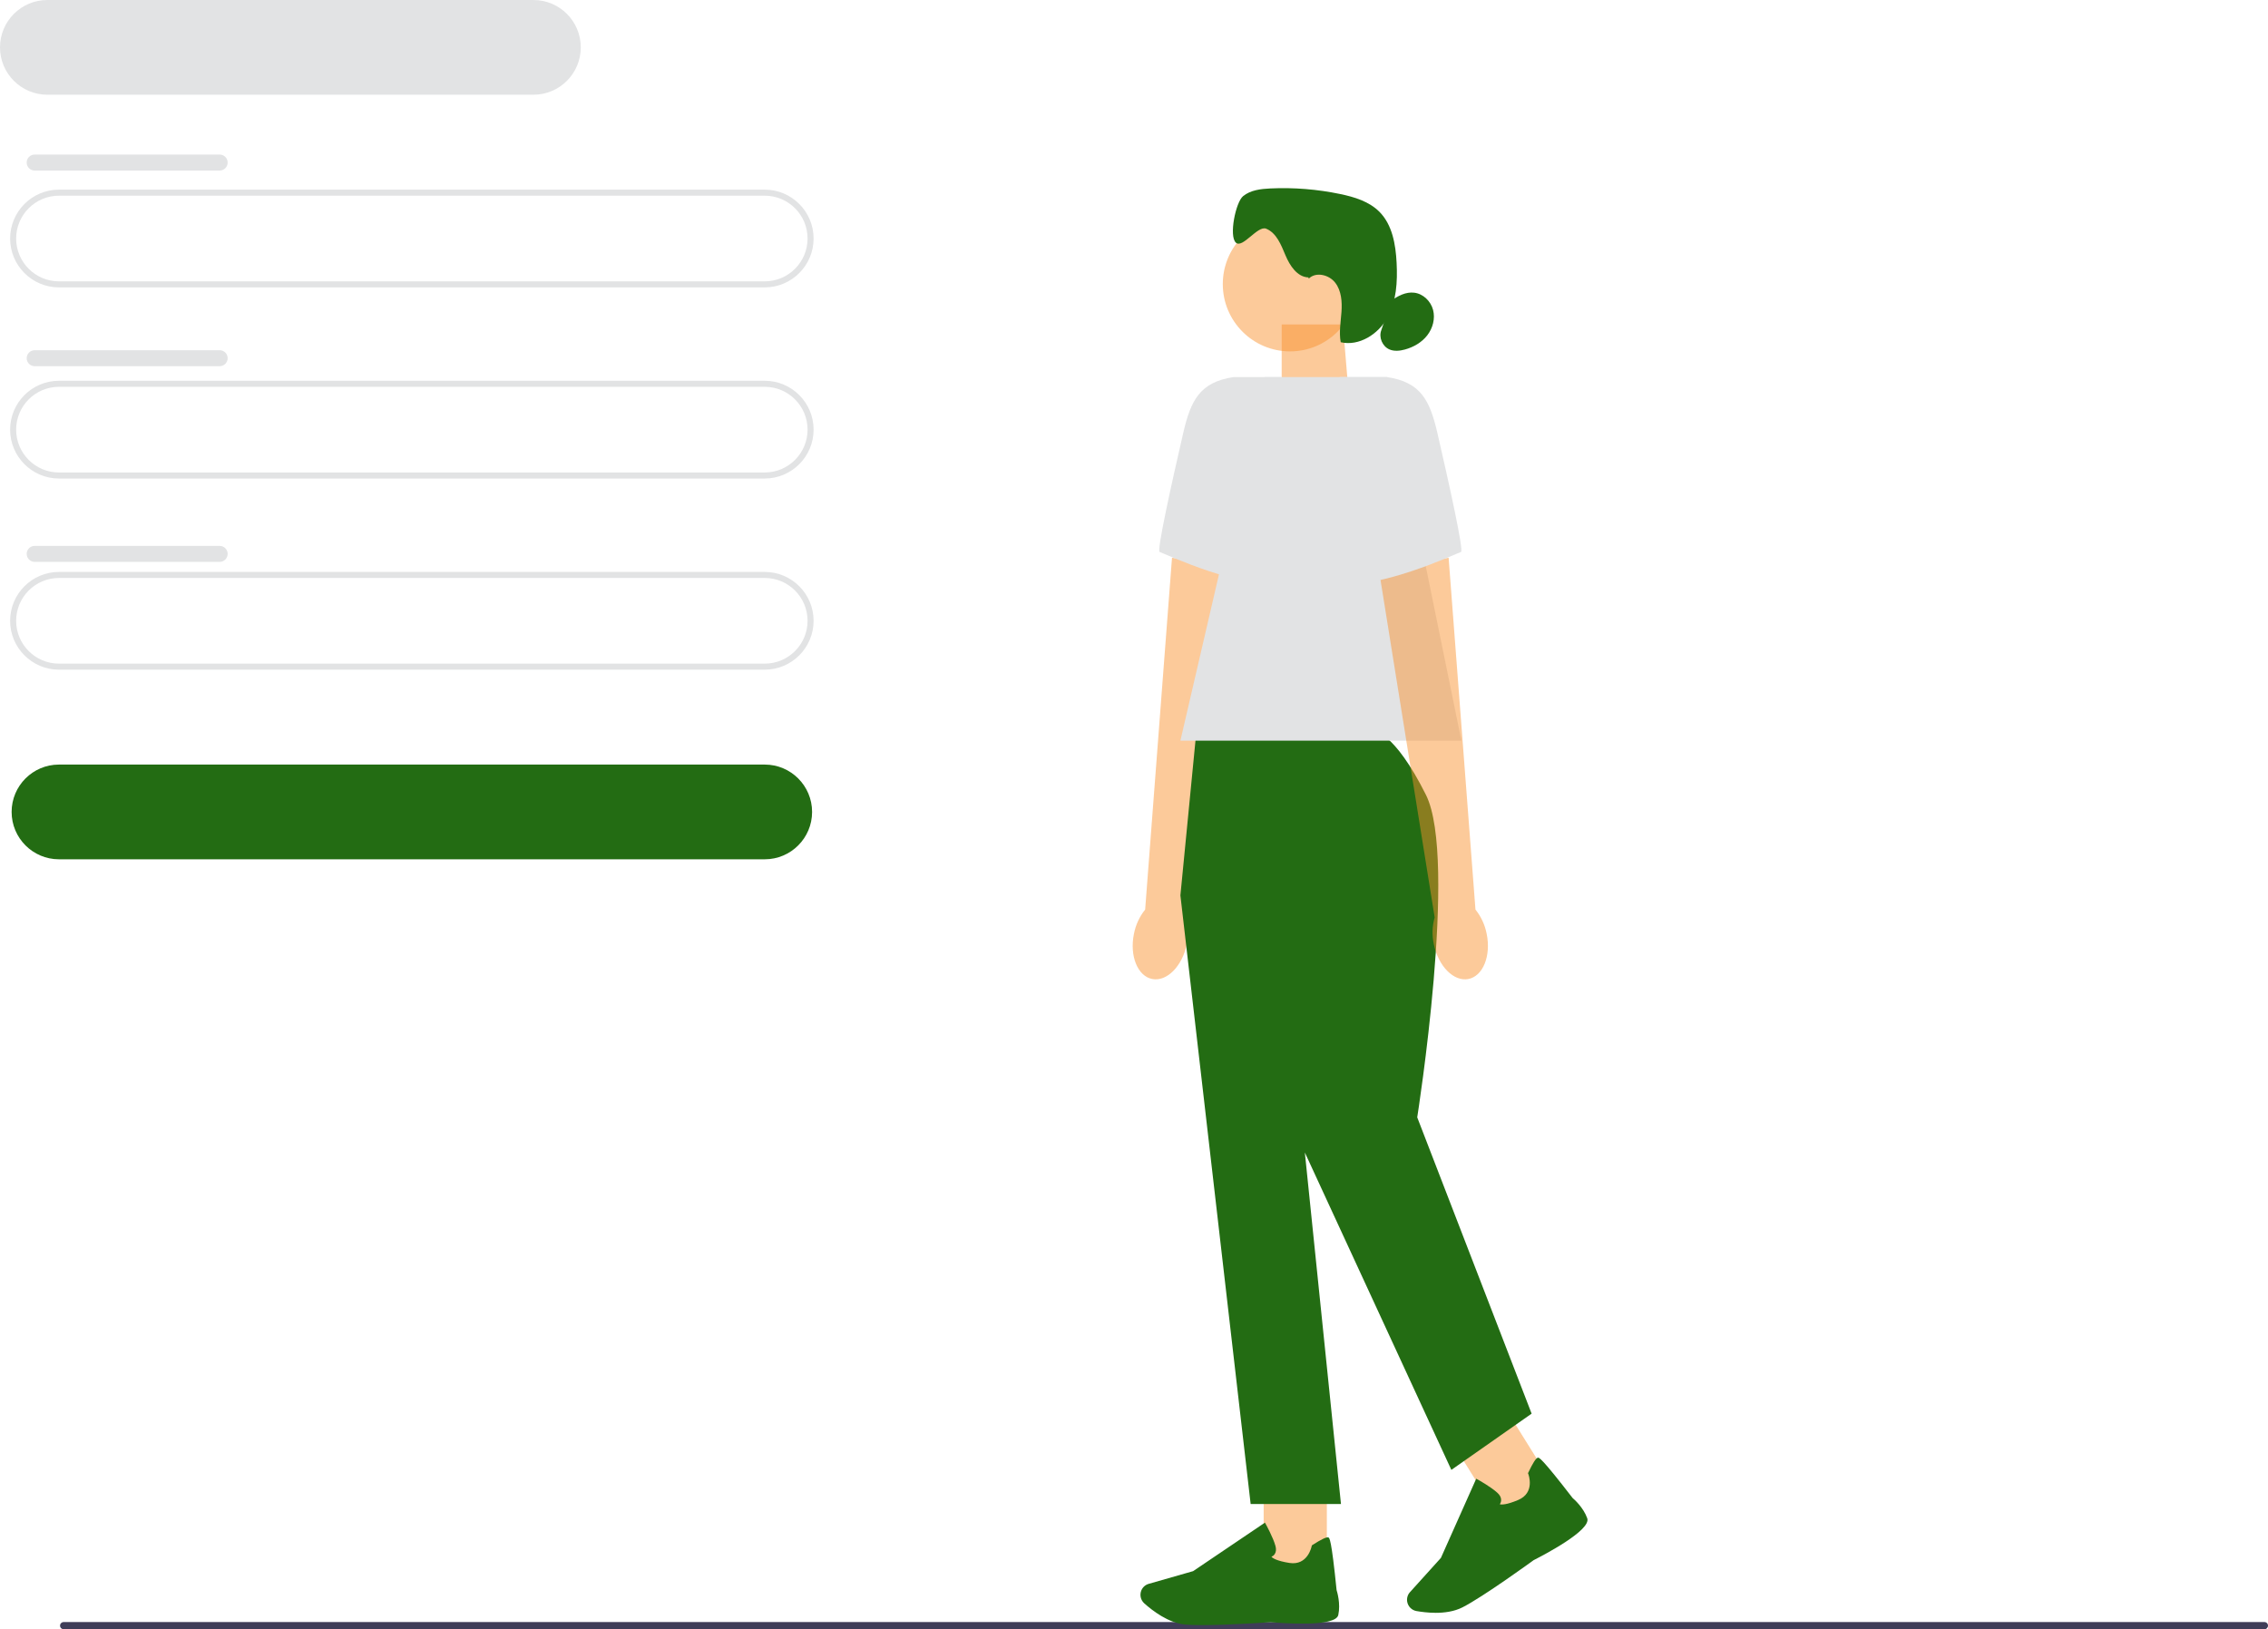 <svg width="508" height="365" viewBox="0 0 508 365" fill="none" xmlns="http://www.w3.org/2000/svg">
<g clip-path="url(#clip0_817_256)">
<path d="M13.451 364.195C13.451 364.641 13.809 365 14.255 365H507.196C507.642 365 508 364.641 508 364.195C508 363.748 507.642 363.39 507.196 363.39H14.255C13.809 363.39 13.451 363.748 13.451 364.195Z" fill="#3F3D58"/>
<path d="M171.298 64.384H13.201C7.172 64.384 2.265 59.471 2.265 53.435C2.265 47.4 7.172 42.487 13.201 42.487H171.298C177.327 42.487 182.235 47.4 182.235 53.435C182.235 59.471 177.327 64.384 171.298 64.384ZM13.201 43.841C7.915 43.841 3.616 48.144 3.616 53.435C3.616 58.727 7.915 63.031 13.201 63.031H171.298C176.584 63.031 180.883 58.727 180.883 53.435C180.883 48.144 176.584 43.841 171.298 43.841H13.201Z" fill="#E2E3E4"/>
<path d="M171.298 192.508H13.201C7.354 192.508 2.603 187.751 2.603 181.898C2.603 176.045 7.354 171.288 13.201 171.288H171.298C177.145 171.288 181.897 176.045 181.897 181.898C181.897 187.751 177.145 192.508 171.298 192.508Z" fill="#236C13"/>
<path d="M119.489 21.22H10.598C4.752 21.22 0 16.463 0 10.61C0 4.757 4.752 0 10.598 0H119.489C125.336 0 130.087 4.757 130.087 10.61C130.087 16.463 125.336 21.22 119.489 21.22Z" fill="#E2E3E4"/>
<path d="M171.298 107.202H13.201C7.172 107.202 2.265 102.29 2.265 96.254C2.265 90.218 7.172 85.306 13.201 85.306H171.298C177.327 85.306 182.235 90.218 182.235 96.254C182.235 102.29 177.327 107.202 171.298 107.202ZM13.201 86.659C7.915 86.659 3.616 90.963 3.616 96.254C3.616 101.545 7.915 105.849 13.201 105.849H171.298C176.584 105.849 180.883 101.545 180.883 96.254C180.883 90.963 176.584 86.659 171.298 86.659H13.201Z" fill="#E2E3E4"/>
<path d="M171.298 150.027H13.201C7.172 150.027 2.265 145.115 2.265 139.079C2.265 133.043 7.172 128.131 13.201 128.131H171.298C177.327 128.131 182.235 133.043 182.235 139.079C182.235 145.115 177.327 150.027 171.298 150.027ZM13.201 129.484C7.915 129.484 3.616 133.788 3.616 139.079C3.616 144.371 7.915 148.674 13.201 148.674H171.298C176.584 148.674 180.883 144.371 180.883 139.079C180.883 133.788 176.584 129.484 171.298 129.484H13.201Z" fill="#E2E3E4"/>
<path d="M7.767 34.624H49.201C50.187 34.624 50.992 35.422 50.992 36.417C50.992 37.405 50.187 38.21 49.201 38.21H7.767C6.78 38.21 5.976 37.412 5.976 36.417C5.976 35.429 6.78 34.624 7.767 34.624Z" fill="#E2E3E4"/>
<path d="M7.767 78.458H49.201C50.187 78.458 50.992 79.257 50.992 80.244C50.992 81.232 50.187 82.037 49.201 82.037H7.767C6.78 82.037 5.976 81.239 5.976 80.251C5.976 79.263 6.78 78.458 7.767 78.458Z" fill="#E2E3E4"/>
<path d="M7.767 122.298H49.201C50.187 122.298 50.992 123.096 50.992 124.091C50.992 125.079 50.187 125.877 49.201 125.877H7.767C6.78 125.877 5.976 125.079 5.976 124.084C5.976 123.096 6.78 122.298 7.767 122.298Z" fill="#E2E3E4"/>
<path d="M302.19 89.494L287.076 94.474V72.692H300.791L302.19 89.494Z" fill="#F8912D" fill-opacity="0.48"/>
<path d="M288.948 78.721C297.265 78.721 304.008 71.971 304.008 63.645C304.008 55.319 297.265 48.569 288.948 48.569C280.631 48.569 273.889 55.319 273.889 63.645C273.889 71.971 280.631 78.721 288.948 78.721Z" fill="#F8912D" fill-opacity="0.48"/>
<path d="M293.085 62.15C290.564 62.076 288.908 59.525 287.928 57.197C286.948 54.869 285.94 52.197 283.602 51.236C281.689 50.451 278.316 55.763 276.809 54.348C275.234 52.873 276.768 45.301 278.438 43.941C280.107 42.581 282.392 42.318 284.541 42.216C289.786 41.972 295.065 42.399 300.209 43.474C303.393 44.138 306.664 45.139 308.962 47.44C311.869 50.363 312.612 54.768 312.822 58.889C313.038 63.104 312.795 67.516 310.747 71.204C308.699 74.891 304.413 77.612 300.304 76.671C299.891 74.438 300.31 72.144 300.473 69.871C300.628 67.604 300.466 65.154 299.08 63.348C297.701 61.541 294.741 60.824 293.132 62.428" fill="#236C13"/>
<path d="M311.612 67.374C313.119 66.271 314.924 65.344 316.776 65.574C318.777 65.818 320.473 67.469 320.987 69.425C321.501 71.38 320.926 73.532 319.682 75.129C318.446 76.726 316.6 77.781 314.654 78.309C313.525 78.614 312.288 78.742 311.213 78.282C309.632 77.599 308.773 75.575 309.395 73.965" fill="#236C13"/>
<path d="M253.983 209.22C252.976 214.174 254.821 218.7 258.093 219.33C261.364 219.959 264.832 216.447 265.832 211.494C266.258 209.518 266.19 207.475 265.636 205.526L278.093 127.88L262.513 124.943L256.498 203.773C255.22 205.37 254.362 207.238 253.983 209.227V209.22Z" fill="#F8912D" fill-opacity="0.48"/>
<path d="M286.913 84.48H276.281C268.765 85.623 266.724 89.636 265.014 97.052C262.405 108.365 259.072 123.428 259.735 123.651C260.796 124.003 278.897 132.529 288.123 130.58L286.913 84.48Z" fill="#E2E3E4"/>
<path d="M297.195 331.803H283.041V351.906H297.195V331.803Z" fill="#F8912D" fill-opacity="0.48"/>
<path d="M269.259 364.072C267.772 364.072 266.447 364.038 265.447 363.944C261.689 363.599 258.099 360.817 256.295 359.194C255.484 358.463 255.227 357.299 255.646 356.297C255.95 355.58 256.552 355.039 257.302 354.829L267.238 351.987L283.325 341.12L283.507 341.445C283.575 341.567 285.157 344.415 285.684 346.337C285.887 347.068 285.832 347.677 285.528 348.151C285.319 348.475 285.021 348.665 284.785 348.773C285.075 349.078 285.988 349.7 288.8 350.147C292.903 350.796 293.768 346.54 293.802 346.364L293.829 346.222L293.95 346.141C295.904 344.882 297.107 344.307 297.519 344.429C297.776 344.503 298.209 344.639 299.378 356.23C299.493 356.595 300.311 359.261 299.756 361.812C299.155 364.586 287.042 363.632 284.616 363.416C284.548 363.423 275.477 364.072 269.266 364.072H269.259Z" fill="#236C13"/>
<path d="M337.497 316.009L325.487 323.507L336.114 340.565L348.124 333.067L337.497 316.009Z" fill="#F8912D" fill-opacity="0.48"/>
<path d="M321.548 361.319C319.885 361.319 318.358 361.116 317.27 360.927C316.202 360.737 315.363 359.885 315.188 358.815C315.066 358.044 315.289 357.266 315.816 356.691L322.744 349.017L330.653 331.276L330.977 331.452C331.099 331.519 333.944 333.096 335.411 334.449C335.972 334.963 336.249 335.511 336.236 336.073C336.229 336.466 336.08 336.777 335.932 337C336.337 337.108 337.439 337.149 340.061 336.039C343.887 334.422 342.373 330.349 342.306 330.179L342.251 330.044L342.312 329.916C343.306 327.811 344.016 326.688 344.435 326.573C344.698 326.498 345.131 326.383 352.248 335.606C352.539 335.85 354.641 337.684 355.52 340.14C356.473 342.813 345.692 348.422 343.522 349.518C343.455 349.572 332.174 357.78 327.537 360.115C325.698 361.042 323.522 361.326 321.541 361.326L321.548 361.319Z" fill="#236C13"/>
<path d="M307.618 163.688H267.988L264.393 200.593L280.128 336.952H300.358L292.267 258.197L325.083 329.299L343.063 316.7L317.439 250.32C317.439 250.32 326.591 192.494 319.399 178.088C312.207 163.688 307.618 163.688 307.618 163.688Z" fill="#236C13"/>
<path d="M327.334 165.935H264.393L283.278 84.48H310.7L327.334 165.935Z" fill="#E2E3E4"/>
<path d="M332.998 209.22C334.005 214.174 332.16 218.7 328.888 219.33C325.617 219.959 322.149 216.447 321.149 211.494C320.723 209.518 320.791 207.475 321.345 205.526L308.888 127.88L324.468 124.943L330.483 203.773C331.761 205.37 332.619 207.238 332.998 209.227V209.22Z" fill="#F8912D" fill-opacity="0.48"/>
<path d="M300.067 84.48H310.7C318.216 85.623 320.257 89.636 321.967 97.052C324.576 108.365 327.908 123.428 327.246 123.651C326.185 124.003 308.084 132.529 298.857 130.58L300.067 84.48Z" fill="#E2E3E4"/>
</g>
<defs>
<clipPath id="clip0_817_256">
<rect width="508" height="365" fill="white"/>
</clipPath>
</defs>
</svg>
